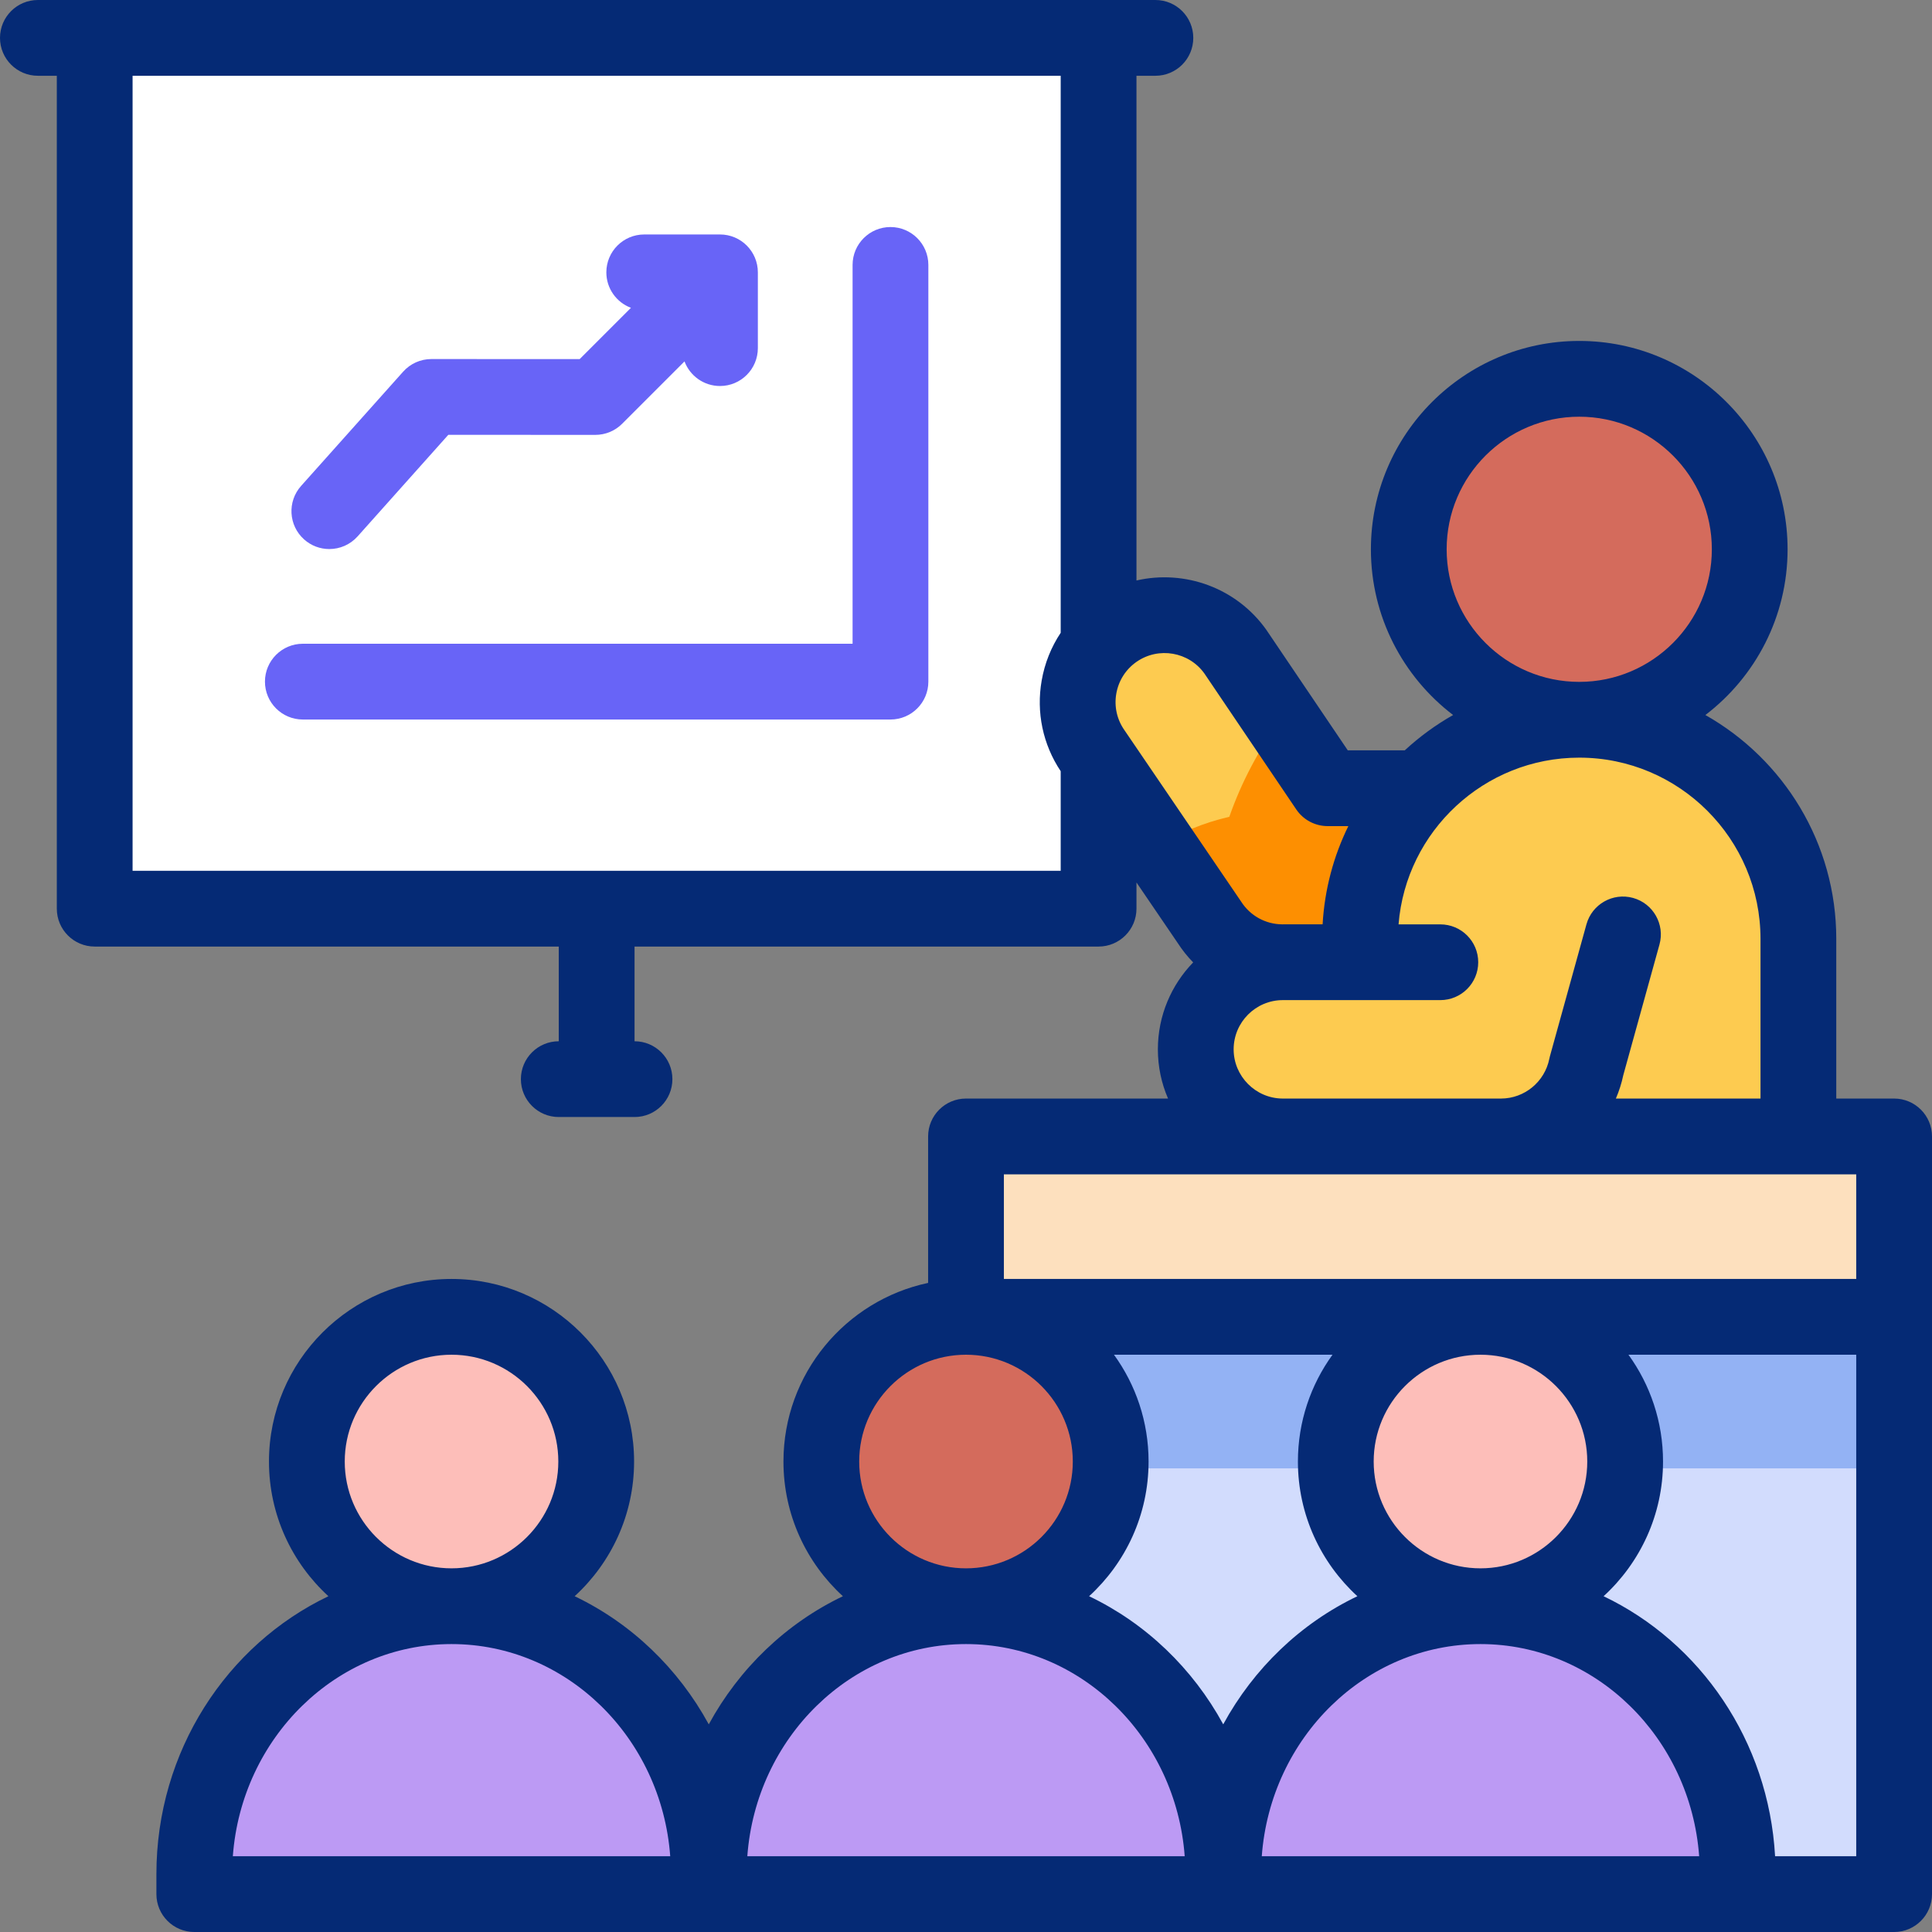 <svg width="64" height="64" viewBox="0 0 64 64" fill="none" xmlns="http://www.w3.org/2000/svg">
<rect x="0" y="0" width="64" height="64" fill="#808080" stroke="none"/>
<g clip-path="url(#clip0_372_6544)">
<path fill-rule="evenodd" clip-rule="evenodd" d="M3.137 30.101H36.392C36.392 20.515 36.392 11.116 36.392 1.255H3.137V30.101Z" fill="white"/>
<path d="M62.745 37.646H32V62.745H62.745V37.646Z" fill="#D2DCFD"/>
<path fill-rule="evenodd" clip-rule="evenodd" d="M49.043 53.208C44.356 53.208 40.521 57.202 40.521 62.083V62.745H57.564V62.083C57.564 57.202 53.729 53.208 49.043 53.208Z" fill="#BC9AF4"/>
<path fill-rule="evenodd" clip-rule="evenodd" d="M40.521 62.083C40.521 57.202 36.687 53.208 32 53.208C27.313 53.208 23.479 57.202 23.479 62.083V62.745H40.521V62.083Z" fill="#BC9AF4"/>
<path fill-rule="evenodd" clip-rule="evenodd" d="M23.479 62.083C23.479 57.202 19.644 53.208 14.957 53.208C10.271 53.208 6.436 57.202 6.436 62.083V62.745H23.479V62.083Z" fill="#BC9AF4"/>
<path fill-rule="evenodd" clip-rule="evenodd" d="M40.062 30.55C40.575 31.348 41.47 31.875 42.487 31.875H49.23V26.111H43.981L40.934 21.603C40.021 20.302 38.226 19.987 36.925 20.9C35.623 21.813 35.308 23.608 36.221 24.909L40.062 30.55Z" fill="#FDCB50"/>
<path fill-rule="evenodd" clip-rule="evenodd" d="M40.062 30.551C40.575 31.348 41.47 31.875 42.487 31.875H49.23V26.111H43.981L42.435 23.823C41.703 24.814 41.127 25.904 40.723 27.057C39.871 27.253 39.072 27.587 38.349 28.035L40.062 30.551Z" fill="#FD8F01"/>
<path fill-rule="evenodd" clip-rule="evenodd" d="M42.487 31.875C40.904 31.881 39.611 33.177 39.611 34.761C39.611 36.348 40.91 37.646 42.496 37.646H49.706H49.734H59.574V31.103C59.574 27.111 56.307 23.843 52.315 23.843C50.251 23.843 48.381 24.716 47.056 26.111C45.817 27.415 45.055 29.174 45.055 31.103V31.875H42.496C42.493 31.875 42.49 31.875 42.487 31.875Z" fill="#FDCB50"/>
<path d="M52.315 23.843C55.433 23.843 57.962 21.315 57.962 18.196C57.962 15.077 55.433 12.549 52.315 12.549C49.196 12.549 46.667 15.077 46.667 18.196C46.667 21.315 49.196 23.843 52.315 23.843Z" fill="#D46B5C"/>
<path d="M62.745 37.646H32V43.622H62.745V37.646Z" fill="#FDE0BE"/>
<path d="M62.745 43.622H32V48.642H62.745V43.622Z" fill="#93B2F4"/>
<path d="M17.088 52.709C19.459 51.533 20.429 48.657 19.253 46.285C18.076 43.914 15.201 42.945 12.829 44.121C10.458 45.297 9.489 48.173 10.665 50.544C11.841 52.916 14.717 53.885 17.088 52.709Z" fill="#FDBEB9"/>
<path d="M34.473 52.518C36.74 51.153 37.472 48.208 36.106 45.94C34.741 43.673 31.796 42.941 29.529 44.306C27.261 45.672 26.529 48.617 27.895 50.885C29.26 53.152 32.205 53.884 34.473 52.518Z" fill="#D46B5C"/>
<path d="M52.315 51.918C54.249 50.111 54.352 47.078 52.545 45.144C50.738 43.21 47.705 43.107 45.771 44.914C43.837 46.721 43.733 49.754 45.541 51.688C47.348 53.622 50.38 53.725 52.315 51.918Z" fill="#FDBEB9"/>
<path d="M62.745 36.391H60.829V31.103C60.829 27.925 59.08 25.149 56.493 23.686C58.147 22.424 59.216 20.433 59.216 18.196C59.216 14.39 56.12 11.294 52.315 11.294C48.509 11.294 45.413 14.39 45.413 18.196C45.413 20.433 46.482 22.424 48.136 23.686C47.557 24.014 47.02 24.407 46.535 24.856H44.647L41.974 20.901C41.97 20.895 41.966 20.889 41.962 20.882C40.967 19.465 39.239 18.863 37.647 19.229V2.51H38.275C38.968 2.51 39.529 1.948 39.529 1.255C39.529 0.562 38.968 0 38.275 0H1.255C0.562 0 0 0.562 0 1.255C0 1.948 0.562 2.51 1.255 2.51H1.882V30.101C1.882 30.794 2.444 31.356 3.137 31.356H18.51V34.493C17.817 34.493 17.255 35.055 17.255 35.748C17.255 36.441 17.817 37.003 18.51 37.003H21.02C21.713 37.003 22.274 36.441 22.274 35.748C22.274 35.055 21.713 34.493 21.02 34.493V31.356H36.392C37.085 31.356 37.647 30.794 37.647 30.101V29.233L39.017 31.244C39.166 31.475 39.337 31.688 39.525 31.881C38.802 32.627 38.356 33.643 38.356 34.761C38.356 35.339 38.476 35.89 38.693 36.391H32C31.307 36.391 30.745 36.953 30.745 37.646V42.498C28.011 43.078 25.953 45.51 25.953 48.415C25.953 50.18 26.712 51.77 27.922 52.877C26.046 53.773 24.488 55.267 23.479 57.121C22.469 55.267 20.912 53.773 19.036 52.877C20.245 51.77 21.005 50.179 21.005 48.415C21.005 45.08 18.292 42.367 14.958 42.367C11.623 42.367 8.91 45.08 8.91 48.415C8.91 50.18 9.67 51.77 10.879 52.877C7.519 54.481 5.181 58.005 5.181 62.083V62.745C5.181 63.438 5.743 64 6.436 64H62.745C63.438 64 64 63.438 64 62.745V37.646C64 36.953 63.438 36.391 62.745 36.391ZM47.922 18.196C47.922 15.774 49.893 13.804 52.315 13.804C54.736 13.804 56.707 15.774 56.707 18.196C56.707 20.618 54.736 22.588 52.315 22.588C49.893 22.588 47.922 20.618 47.922 18.196ZM4.392 28.846V2.51H35.137V20.962C34.823 21.433 34.607 21.968 34.507 22.542C34.322 23.596 34.546 24.66 35.137 25.547V28.846H4.392ZM37.259 24.203C37.255 24.198 37.252 24.194 37.249 24.189C37 23.834 36.904 23.403 36.979 22.976C37.054 22.549 37.29 22.176 37.645 21.927C38.376 21.415 39.386 21.59 39.901 22.316L42.941 26.814C43.174 27.159 43.564 27.366 43.981 27.366H44.665C44.178 28.358 43.879 29.459 43.813 30.62H42.496C42.49 30.62 42.483 30.621 42.477 30.621C42.474 30.621 42.471 30.62 42.469 30.62C41.92 30.614 41.415 30.335 41.118 29.872C41.112 29.863 41.106 29.854 41.099 29.844L37.259 24.203ZM40.866 34.761C40.866 33.862 41.597 33.13 42.496 33.13H47.713C48.406 33.13 48.968 32.569 48.968 31.875C48.968 31.182 48.406 30.621 47.713 30.621H46.329C46.575 27.534 49.166 25.098 52.315 25.098C55.626 25.098 58.319 27.792 58.319 31.103V36.391H53.528C53.634 36.145 53.717 35.886 53.774 35.615L54.972 31.289C55.157 30.621 54.765 29.93 54.097 29.745C53.429 29.56 52.738 29.952 52.553 30.62L51.344 34.986C51.336 35.015 51.329 35.045 51.323 35.075C51.171 35.837 50.5 36.389 49.726 36.391H42.483C41.592 36.384 40.866 35.652 40.866 34.761ZM49.7 38.901C49.707 38.901 49.713 38.901 49.72 38.901C49.724 38.901 49.728 38.901 49.731 38.901H61.49V42.367H33.255V38.901H49.7ZM49.043 51.953C47.092 51.953 45.505 50.366 45.505 48.415C45.505 46.464 47.092 44.877 49.043 44.877C50.993 44.877 52.58 46.464 52.58 48.415C52.58 50.366 50.993 51.953 49.043 51.953ZM44.965 52.877C43.089 53.773 41.531 55.267 40.521 57.121C39.512 55.267 37.954 53.773 36.078 52.877C37.288 51.77 38.048 50.18 38.048 48.415C38.048 47.095 37.623 45.872 36.902 44.877H44.141C43.42 45.872 42.995 47.095 42.995 48.415C42.995 50.179 43.755 51.77 44.965 52.877ZM28.462 48.415C28.462 46.464 30.049 44.877 32 44.877C33.951 44.877 35.538 46.464 35.538 48.415C35.538 50.366 33.951 51.953 32 51.953C30.049 51.953 28.462 50.366 28.462 48.415ZM14.957 44.877C16.908 44.877 18.495 46.464 18.495 48.415C18.495 50.366 16.908 51.953 14.957 51.953C13.007 51.953 11.42 50.366 11.42 48.415C11.42 46.464 13.007 44.877 14.957 44.877ZM7.713 61.49C8.002 57.564 11.141 54.462 14.957 54.462C18.774 54.462 21.913 57.564 22.202 61.49H7.713ZM24.756 61.49C25.045 57.564 28.184 54.462 32 54.462C35.816 54.462 38.955 57.564 39.245 61.49H24.756ZM41.798 61.49C42.088 57.564 45.226 54.462 49.043 54.462C52.859 54.462 55.998 57.564 56.287 61.49H41.798ZM58.802 61.49C58.588 57.665 56.317 54.403 53.121 52.877C54.33 51.77 55.09 50.18 55.09 48.415C55.09 47.095 54.665 45.872 53.945 44.877H61.49V61.49H58.802Z" fill="#052A75"/>
<path d="M29.498 7.521C28.805 7.521 28.243 8.083 28.243 8.776V21.325H10.032C9.339 21.325 8.777 21.887 8.777 22.58C8.777 23.273 9.339 23.835 10.032 23.835H29.498C30.191 23.835 30.753 23.273 30.753 22.58V8.776C30.753 8.083 30.191 7.521 29.498 7.521Z" fill="#6864F7"/>
<path d="M10.074 17.869C10.313 18.083 10.612 18.188 10.909 18.188C11.254 18.188 11.598 18.046 11.846 17.769L14.851 14.404L19.721 14.406H19.722C20.055 14.406 20.374 14.273 20.609 14.038L22.675 11.972C22.854 12.448 23.312 12.787 23.851 12.787C24.544 12.787 25.105 12.225 25.105 11.532V9.022C25.105 8.329 24.544 7.767 23.851 7.767H21.341C20.648 7.767 20.086 8.329 20.086 9.022C20.086 9.56 20.425 10.019 20.901 10.197L19.202 11.896L14.29 11.894H14.29C13.932 11.894 13.592 12.046 13.354 12.313L9.974 16.097C9.512 16.614 9.557 17.407 10.074 17.869Z" fill="#6864F7"/>
</g>
<defs>
<clipPath id="clip0_372_6544">
<rect width="64" height="64" fill="white"/>
</clipPath>
</defs>
</svg>
